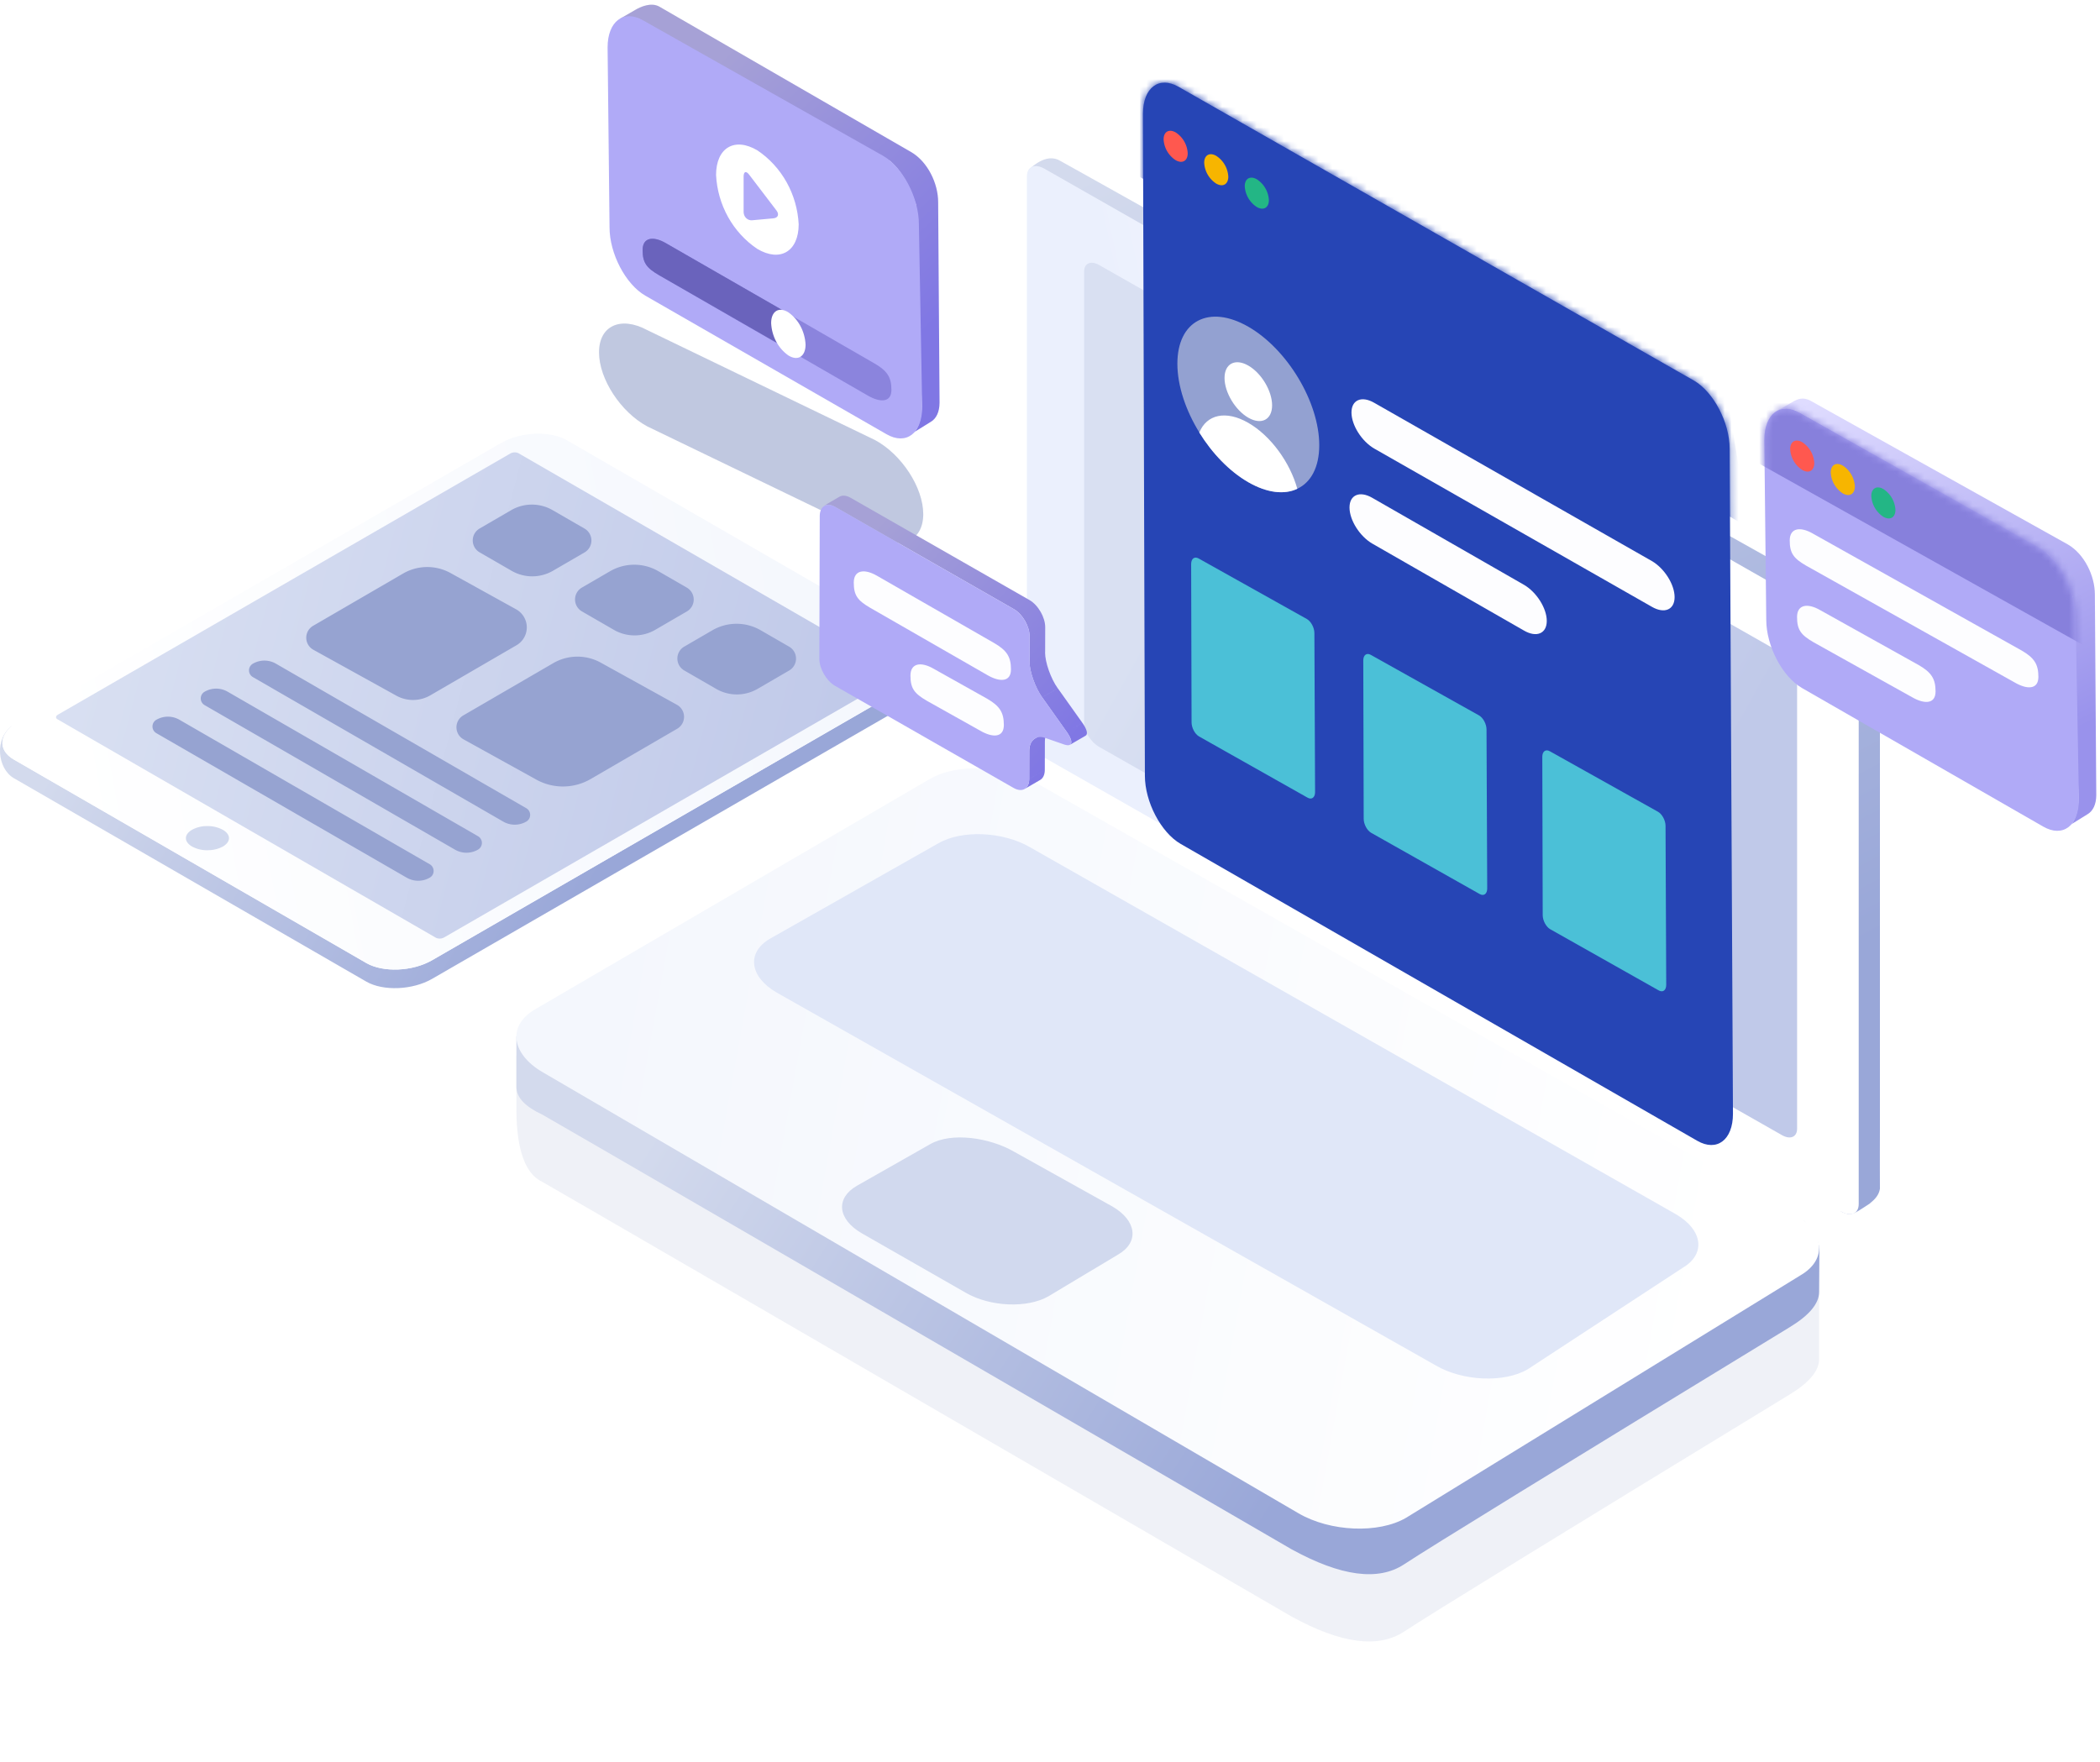 <svg xmlns="http://www.w3.org/2000/svg" xmlns:xlink="http://www.w3.org/1999/xlink" width="305" height="256" viewBox="0 0 305 256">
    <defs>
        <linearGradient id="a" x1="4.648%" x2="65.983%" y1="42.782%" y2="55.395%">
            <stop offset="0%" stop-color="#D3DAED"/>
            <stop offset="100%" stop-color="#99A7D8"/>
        </linearGradient>
        <linearGradient id="b" x1="5.291%" x2="96.119%" y1="54.323%" y2="44.84%">
            <stop offset="0%" stop-color="#FFF"/>
            <stop offset="100%" stop-color="#F4F7FD"/>
        </linearGradient>
        <linearGradient id="c" x1="0%" x2="95.848%" y1="42.918%" y2="57.319%">
            <stop offset="0%" stop-color="#D9E0F2"/>
            <stop offset="100%" stop-color="#C0C9E9"/>
        </linearGradient>
        <linearGradient id="d" x1="20.535%" x2="60.384%" y1="-4.095%" y2="90.434%">
            <stop offset="0%" stop-color="#D3DAED"/>
            <stop offset="100%" stop-color="#99A7D8"/>
        </linearGradient>
        <linearGradient id="e" x1="21.317%" x2="72.057%" y1="54.821%" y2="41.241%">
            <stop offset="0%" stop-color="#EBF0FD"/>
            <stop offset="100%" stop-color="#FFF"/>
        </linearGradient>
        <linearGradient id="f" x1="16.79%" x2="80.452%" y1="28.755%" y2="71.955%">
            <stop offset="0%" stop-color="#D9E0F2"/>
            <stop offset="100%" stop-color="#C0C9E9"/>
        </linearGradient>
        <filter id="g" width="125.4%" height="156.4%" x="-12.7%" y="-28.2%" filterUnits="objectBoundingBox">
            <feGaussianBlur in="SourceGraphic" stdDeviation="8"/>
        </filter>
        <linearGradient id="h" x1="4.648%" x2="65.983%" y1="40.781%" y2="56.891%">
            <stop offset="0%" stop-color="#D3DAED"/>
            <stop offset="100%" stop-color="#99A7D8"/>
        </linearGradient>
        <linearGradient id="j" x1="5.291%" x2="96.119%" y1="54.42%" y2="44.724%">
            <stop offset="0%" stop-color="#FFF"/>
            <stop offset="100%" stop-color="#F4F7FD"/>
        </linearGradient>
        <path id="i" d="M2.688 162.247c-3.985-2.325-3.48-6.426 1.121-9.112L113.562 90.82c4.601-2.685 11.627-2.98 15.612-.654l57.34 33.47c3.985 2.326 3.481 6.426-1.12 9.112l-109.79 64.084c-4.602 2.685-11.627 2.98-15.613.653L2.688 162.247z"/>
        <path id="k" d="M36.814 161.181c-3.406-1.99-2.974-5.497.959-7.795l93.809-53.31c3.932-2.297 9.937-2.55 13.343-.56l24.444 13.855c3.405 1.99 2.974 5.497-.959 7.795l-95.759 54.185c-3.933 2.297-9.936 2.55-13.343.56l-22.494-14.73z"/>
        <path id="l" d="M49.373 159.225c-3.072-1.78-2.683-4.917.864-6.972l14.282-7.96c3.546-2.054 9.108-2.861 12.18-1.082l10.659 6.054c3.07 1.779 2.816 4.83-.73 6.885l-15.106 8.641c-3.547 2.055-8.961 2.28-12.034.5l-10.115-6.066z"/>
        <path id="n" d="M5.471 110.585C2.618 108.94.282 104.48.282 100.678L0 4.537C0 .735 2.336-1.03 5.189.617l74.833 42.665c2.854 1.646 5.19 6.105 5.19 9.907l.48 96.604c0 3.802-2.337 5.566-5.191 3.92l-75.03-43.128z"/>
        <linearGradient id="p" x1="24.485%" x2="58.992%" y1="-4.095%" y2="90.434%">
            <stop offset="0%" stop-color="#DFDCFF"/>
            <stop offset="100%" stop-color="#9992EC"/>
        </linearGradient>
        <path id="q" d="M5.717 42.944C2.864 41.297.528 36.839.528 33.037L.246 6.895c0-3.802 2.336-5.566 5.189-3.92L40.268 22.64c2.854 1.647 5.19 6.105 5.19 9.907l.48 26.604c0 3.802-2.337 5.567-5.191 3.92L5.717 42.944z"/>
        <linearGradient id="s" x1="23.615%" x2="74.849%" y1="18.496%" y2="91.285%">
            <stop offset="0%" stop-color="#A6A1D6"/>
            <stop offset="100%" stop-color="#8077E4"/>
        </linearGradient>
        <path id="t" d="M5.717 42.944C2.864 41.297.528 36.839.528 33.037L.246 6.895c0-3.802 2.336-5.566 5.189-3.92L40.268 22.64c2.854 1.647 5.19 6.105 5.19 9.907l.48 26.604c0 3.802-2.337 5.567-5.191 3.92L5.717 42.944z"/>
        <filter id="u" width="201.6%" height="250.1%" x="-50.8%" y="-75.1%" filterUnits="objectBoundingBox">
            <feGaussianBlur in="SourceGraphic" stdDeviation="7.973"/>
        </filter>
        <linearGradient id="v" x1="12.035%" x2="85.754%" y1="18.496%" y2="91.285%">
            <stop offset="0%" stop-color="#A6A1D6"/>
            <stop offset="100%" stop-color="#8077E4"/>
        </linearGradient>
    </defs>
    <g fill="none" fill-rule="evenodd">
        <path fill="url(#a)" fill-rule="nonzero" d="M134.247 31.026c1.625 1.457 1.1 3.556-1.41 5.003L62.748 76.492c-2.83 1.635-7.11 1.81-9.56.396L2.005 47.333c-2.169-1.253-2.186-3.342-.187-4.93-2.7 1.846-2.186 6.261.187 7.634L53.196 79.59c2.45 1.416 6.73 1.236 9.56-.396l70.08-40.462c2.798-1.615 3.758-6.233 1.411-7.707" transform="translate(0 63)"/>
        <path fill="url(#b)" d="M53.196 76.888L2.006 47.333c-2.451-1.416-2.153-3.886.684-5.52l70.083-40.46c2.83-1.635 7.11-1.813 9.56-.399l51.19 29.557c2.451 1.414 2.145 3.886-.684 5.518l-70.09 40.463c-2.83 1.635-7.11 1.812-9.56.396" transform="translate(0 63)"/>
        <path fill="url(#c)" fill-rule="nonzero" d="M8.427 40.807L74.118 2.88c.361-.202.797-.22 1.174-.048l54.98 31.745c.3.172.262.486-.086.678L64.498 73.179a1.31 1.31 0 0 1-1.176.05L8.342 41.483c-.299-.172-.262-.486.085-.675" transform="translate(0 63)"/>
        <path fill="#96A3D1" fill-rule="nonzero" d="M104.02 100.073l-4.64-2.679a2 2 0 0 1-.006-3.461l4.085-2.373a7 7 0 0 1 7.016-.01l4.14 2.389a2 2 0 0 1 .004 3.461l-4.585 2.665a6 6 0 0 1-6.014.008zm-14.86-8.577l-4.641-2.68a2 2 0 0 1-.005-3.462l4.085-2.373a7 7 0 0 1 7.016-.01l4.14 2.39a2 2 0 0 1 .005 3.46l-4.585 2.666a6 6 0 0 1-6.016.009zm-4.263-14.712a2 2 0 0 1 .005 3.461l-4.585 2.664a6 6 0 0 1-6.014.009l-4.644-2.681a2 2 0 0 1-.004-3.461l4.585-2.665a6 6 0 0 1 6.014-.008l4.643 2.68zm-25.83 50.711l-36.36-20.993a1.123 1.123 0 0 1-.002-1.943 3.346 3.346 0 0 1 3.354-.005l36.36 20.993a1.123 1.123 0 0 1 .003 1.943 3.346 3.346 0 0 1-3.355.005zm-1.5-26.437l-12.055-6.67a2 2 0 0 1-.037-3.48l13.062-7.59a7 7 0 0 1 6.906-.073l9.52 5.267a3 3 0 0 1 .055 5.219L62.5 101.006a5 5 0 0 1-4.933.052zm8.51 22.364l-36.36-20.993a1.123 1.123 0 0 1-.004-1.943 3.343 3.343 0 0 1 3.353-.005l36.363 20.993a1.123 1.123 0 0 1 .002 1.943 3.346 3.346 0 0 1-3.354.005zm7.01-4.073L36.726 98.356a1.123 1.123 0 0 1-.003-1.943 3.346 3.346 0 0 1 3.354-.005l36.361 20.996a1.122 1.122 0 0 1 .003 1.941 3.344 3.344 0 0 1-3.352.004zm4.805-6.1l-10.567-5.846a2 2 0 0 1-.037-3.479l13.062-7.59a7 7 0 0 1 6.906-.073l11.063 6.12a2 2 0 0 1 .036 3.48l-12.57 7.305a8 8 0 0 1-7.893.084z"/>
        <path fill="#D1D9EE" fill-rule="nonzero" d="M30.153 123.51a4.586 4.586 0 0 1-2.257-.538c-.578-.336-.896-.77-.896-1.215 0-.444.313-.88.882-1.214a4.532 4.532 0 0 1 2.22-.542 4.595 4.595 0 0 1 2.259.54c.578.332.896.77.896 1.214 0 .444-.314.879-.882 1.214a4.542 4.542 0 0 1-2.232.532"/>
        <g>
            <g transform="translate(75 23)">
                <path fill="url(#d)" fill-rule="nonzero" d="M74.416 1.648c1.67-1.545 3.137-2.004 4.4-1.376 1.538.835 40.25 22.534 116.14 65.096 2.053.996 3.08 3.29 3.08 6.883v69.217a977.876 977.876 0 0 0 0 8.19c-.166 1.235-1.22 1.915-1.49 2.188-2.604 1.704-2.686 1.796-4.147 1.153-.853-7.028-2.812-13.575-5.878-19.64l-46.902-67.497-33.536-22.796-22.348-22.36-9.32-19.058z"/>
                <path fill="url(#e)" d="M76.704 1.512l115.695 65.93c1.412.804 2.556 2.6 2.556 4.01v80.45c0 1.41-1.144 1.901-2.556 1.097L76.704 87.069c-1.412-.805-2.557-2.6-2.557-4.011V2.608c0-1.41 1.145-1.901 2.557-1.096z"/>
                <path fill="url(#f)" fill-rule="nonzero" d="M84.648 15.502l99.167 56.4c1.21.688 2.192 2.225 2.192 3.431v65.627c0 1.207-.981 1.627-2.192.939l-99.167-56.4c-1.21-.688-2.191-2.224-2.191-3.43V16.44c0-1.207.98-1.627 2.191-.939z"/>
                <path fill="#8292C2" fill-opacity=".5" fill-rule="nonzero" d="M0 130.359v8.007c.052 5.743 1.314 9.186 3.786 10.33 2.355 1.33 38.622 22.374 108.802 63.131 7.147 3.93 12.595 4.657 16.342 2.183 3.748-2.475 22.421-13.96 56.021-34.456 2.835-1.727 4.252-3.431 4.252-5.114v-14.677c.215-1.315-.46-2.838-2.025-4.571-1.564-1.733-29.21-.085-82.937 4.946L12.712 138.96 0 130.359z" filter="url(#g)" opacity=".5"/>
                <path fill="url(#h)" fill-rule="nonzero" d="M0 127.546v7.435c.052 1.487 1.314 2.802 3.786 3.945 2.355 1.33 38.622 22.374 108.802 63.132 7.147 3.93 12.595 4.657 16.342 2.182 3.748-2.475 22.421-13.96 56.021-34.456 2.835-1.726 4.252-3.43 4.252-5.114 0-1.683.013-3.602.039-5.757.096-1.295-.598-2.78-2.083-4.452-1.485-1.673-29.124-3.038-82.918-4.093l-91.529-17.346L0 127.546z"/>
                <use fill="url(#j)" transform="matrix(-1 0 0 1 189.203 0)" xlink:href="#i"/>
                <use fill="#E0E7F8" fill-rule="nonzero" transform="matrix(-1 0 0 1 206.183 0)" xlink:href="#k"/>
                <mask id="m" fill="#fff">
                    <use xlink:href="#l"/>
                </mask>
                <use fill="#D1D9EE" fill-rule="nonzero" transform="matrix(-1 0 0 1 136.788 0)" xlink:href="#l"/>
                <path fill="#B7C2E5" d="M134.551 41.884c1.236 1.13 2.237.95 2.237-.403s-1.001-3.366-2.237-4.497c-1.235-1.13-2.237-.95-2.237.403s1.002 3.366 2.237 4.497z" mask="url(#m)"/>
                <g fill="#FFF" mask="url(#m)">
                    <path d="M124.341 77.458c-2.567-1.512-4.649-5-4.649-7.789 0-2.79 2.082-3.825 4.649-2.313s4.649 5 4.649 7.789c0 2.79-2.082 3.825-4.649 2.313zm0-11.145c-1.284-.756-2.324-2.5-2.324-3.894 0-1.395 1.04-1.913 2.324-1.157 1.284.756 2.324 2.5 2.324 3.894 0 1.395-1.04 1.913-2.324 1.157z"/>
                </g>
            </g>
        </g>
        <g>
            <g transform="translate(166 12)">
                <mask id="o" fill="#fff">
                    <use xlink:href="#n"/>
                </mask>
                <use fill="#2645B5" opacity=".746" xlink:href="#n"/>
                <path fill="#2645B5" d="M-2.158 12.72c-2.853-1.647-.894 2.047-.894-1.755l-.006-13.107c0-3.802 3.171-4.092 6.024-2.446l77.056 42.429c2.854 1.646 5.19 6.105 5.19 9.907l1.48 9.045c0 3.802 2.642 8.62-.213 6.973L-2.158 12.72z" mask="url(#o)"/>
            </g>
            <path fill="#23B685" fill-rule="nonzero" d="M182.534 30.07c.971.56 1.753.11 1.756-1a3.845 3.845 0 0 0-1.747-3.024c-.971-.559-1.753-.11-1.756 1a3.845 3.845 0 0 0 1.747 3.025"/>
            <path fill="#FF584F" fill-rule="nonzero" d="M170.746 23.265c.972.558 1.754.11 1.756-1a3.845 3.845 0 0 0-1.743-3.025c-.972-.558-1.754-.11-1.759 1a3.85 3.85 0 0 0 1.746 3.025"/>
            <path fill="#F7B500" fill-rule="nonzero" d="M176.639 26.668c.971.558 1.753.109 1.758-1.001a3.85 3.85 0 0 0-1.746-3.024c-.972-.559-1.754-.11-1.756 1a3.842 3.842 0 0 0 1.744 3.025"/>
            <path fill="#FDFDFF" d="M199.598 58.517l40.307 22.979c1.829 1.061 3.311 3.41 3.311 5.246 0 1.835-1.482 2.463-3.311 1.4l-40.307-22.978c-1.83-1.062-3.312-3.41-3.312-5.246 0-1.836 1.483-2.463 3.312-1.401zM199.311 72.32l22.028 12.632c1.829 1.062 3.311 3.41 3.311 5.246 0 1.836-1.482 2.463-3.31 1.401L199.31 78.967C197.483 77.905 196 75.556 196 73.72c0-1.835 1.483-2.462 3.311-1.4z"/>
            <g>
                <path fill="#93A1D1" d="M181.302 47.46C175.615 44.191 171 46.595 171 52.828c0 3.214 1.219 6.809 3.19 9.996v.015c1.847 2.988 4.354 5.622 7.112 7.207 2.757 1.587 5.268 1.838 7.114.956 1.97-.919 3.189-3.113 3.189-6.329 0-6.231-4.617-13.944-10.303-17.213"/>
                <path fill="#FFF" d="M181.302 60.676c1.914 1.1 3.455.286 3.455-1.797 0-2.084-1.541-4.672-3.455-5.772-1.9-1.093-3.453-.283-3.453 1.8s1.554 4.677 3.453 5.77M181.302 61.426c-3.278-1.887-6.064-1.2-7.111 1.399v.013c1.846 2.988 4.353 5.622 7.11 7.209 2.758 1.585 5.269 1.836 7.115.955-1.047-3.8-3.834-7.69-7.114-9.576"/>
            </g>
            <path fill="#58E9E2" d="M174.15 106.982c-.6-.34-1.09-1.259-1.09-2.042L173 81.935c0-.784.49-1.147 1.09-.808l15.72 8.796c.599.34 1.09 1.258 1.09 2.042l.1 23.1c0 .784-.49 1.147-1.09.808l-15.76-8.891zM199.15 120.982c-.6-.34-1.09-1.259-1.09-2.042L198 95.935c0-.784.49-1.147 1.09-.808l15.72 8.796c.599.34 1.09 1.258 1.09 2.042l.1 23.1c0 .784-.49 1.147-1.09.808l-15.76-8.891zM225.15 134.982c-.6-.34-1.09-1.259-1.09-2.042l-.06-23.005c0-.784.49-1.147 1.09-.808l15.72 8.796c.599.34 1.09 1.258 1.09 2.042l.1 23.1c0 .784-.49 1.147-1.09.808l-15.76-8.891z" opacity=".746"/>
        </g>
        <g transform="translate(256 57)">
            <path fill="url(#p)" fill-rule="nonzero" d="M4.803 2.59l-.005.003c-1.564-.374-2.018-.301-2.807.158l2.271-1.314c.788-.459 1.6-.858 2.8-.166l37.264 20.815c2.385 1.377 3.937 4.543 3.93 7.283l.203 29.134c-.005 1.36-.491 2.322-1.27 2.774l-2.532 1.571c.78-.454 1.223-2.502 1.228-3.864l-.851-29.279c-1.079-3.064-2.195-4.939-3.722-6.294L4.803 2.59z"/>
            <mask id="r" fill="#fff">
                <use xlink:href="#q"/>
            </mask>
            <use fill="#B0AAF7" xlink:href="#q"/>
            <path fill="#8780DC" d="M-2.45 9.26c-2.853-1.647-.894 2.047-.894-1.755l-.006-5.107c0-3.801 3.171-4.092 6.024-2.446l40.046 19.3c2.854 1.647 5.19 6.105 5.19 9.907l1.48 1.045c0 3.802 2.642 9.62-.212 7.973L-2.45 9.26z" mask="url(#r)"/>
            <path fill="#FDFDFF" d="M7.311 20.517l30.307 16.979c1.83 1.061 2.435 1.992 2.435 3.827 0 1.836-1.606 1.882-3.435.82L6.311 25.163c-1.828-1.061-2.374-1.818-2.374-3.654 0-1.835 1.546-2.054 3.374-.992zM8.375 31.638l14.307 7.98c1.829 1.06 2.435 1.991 2.435 3.827 0 1.835-1.606 1.881-3.435.82l-14.307-7.98C5.546 35.223 5 34.466 5 32.631c0-1.836 1.546-2.055 3.375-.993z"/>
            <path fill="#23B685" fill-rule="nonzero" d="M17.534 18.07c.971.56 1.753.11 1.756-1a3.845 3.845 0 0 0-1.747-3.024c-.971-.559-1.753-.11-1.756 1a3.845 3.845 0 0 0 1.747 3.025"/>
            <path fill="#FF584F" fill-rule="nonzero" d="M5.746 11.265c.972.558 1.754.11 1.756-1A3.845 3.845 0 0 0 5.76 7.24c-.972-.558-1.754-.11-1.759 1a3.85 3.85 0 0 0 1.746 3.025"/>
            <path fill="#F7B500" fill-rule="nonzero" d="M11.639 14.668c.971.558 1.753.109 1.758-1.001a3.85 3.85 0 0 0-1.746-3.024c-.972-.559-1.754-.11-1.756 1a3.842 3.842 0 0 0 1.744 3.025"/>
        </g>
        <g>
            <g transform="translate(88)">
                <path fill="url(#s)" fill-rule="nonzero" d="M4.7 2.67l-.355.006c-1.564-.373-1.688-.145-2.354.075l2.271-1.314C5.05.978 6.578.279 7.778.97l36.548 21.115c2.385 1.377 3.937 4.543 3.93 7.283l.203 29.134c-.005 1.36-.491 2.322-1.27 2.774l-2.532 1.571c.78-.454 1.223-2.502 1.228-3.864l-.851-29.279c-1.079-3.064-2.195-4.939-3.722-6.294L4.7 2.67z"/>
                <use fill="#B0AAF7" xlink:href="#t"/>
                <path fill="#8B84DD" d="M8.707 35.321L39.033 52.81c1.83 1.062 2.435 1.992 2.435 3.828 0 1.835-1.606 1.881-3.435.82L7.707 39.967c-1.829-1.062-2.375-1.819-2.375-3.654 0-1.836 1.546-2.055 3.375-.993z"/>
                <path fill="#6A63BC" d="M8.707 35.321l16.538 9.498c1.83 1.062 2.435 1.992 2.435 3.828 0 1.836-1.606 1.881-3.435.82L7.707 39.968c-1.829-1.062-2.375-1.819-2.375-3.654 0-1.836 1.546-2.055 3.375-.993z"/>
                <path fill="#FFF" fill-rule="nonzero" d="M26.49 51.627c1.387.868 2.503.17 2.51-1.555-.093-1.91-1.02-3.656-2.493-4.699-1.387-.868-2.504-.17-2.507 1.555.09 1.91 1.016 3.657 2.49 4.699M21.975 36.147c3.329 1.984 6.008.388 6.025-3.554-.223-4.366-2.447-8.357-5.983-10.74-3.33-1.984-6.009-.388-6.017 3.554.217 4.365 2.439 8.359 5.975 10.74"/>
                <path fill="#B0AAF7" fill-rule="nonzero" d="M24.31 31.717c.688-.06.899-.571.462-1.143l-3.98-5.22c-.436-.57-.792-.437-.792.296v5.12c-.005.346.13.678.37.912.24.234.564.347.89.312l3.05-.277z"/>
            </g>
            <path fill="#8292C2" fill-opacity=".5" d="M7.007 47.951l33.077 15.972c3.87 2.08 7.008 6.897 7.008 10.76 0 3.863-3.138 5.308-7.008 3.228L7.007 61.94C3.137 59.86 0 55.042 0 51.18c0-3.863 3.137-5.308 7.007-3.228z" filter="url(#u)" transform="translate(87)"/>
        </g>
        <g>
            <path fill="url(#v)" fill-rule="nonzero" d="M4.544.311L30.53 15.172c1.254.729 2.279 2.5 2.274 3.945l-2.266 1.316c.002-1.445-1.02-3.218-2.276-3.942L2.276 1.627c-.632-.364-1.205-.395-1.62-.155L2.922.156c.415-.243.99-.21 1.622.155zm25.981 23.767l.013-3.645 2.266-1.316-.01 3.648-.01.006c.002 1.443.827 3.79 1.844 5.218l-2.269 1.317c-1.008-1.428-1.843-3.78-1.843-5.222l.01-.006zm-.036 12.944c.002-.83.34-1.457.86-1.758l2.266-1.319c-.52.304-.855.93-.858 1.759l-.012 4.131-2.266 1.319.01-4.132zm1.588 4.275l-2.266 1.317c.408-.243.666-.744.668-1.458l2.266-1.319c-.002.715-.257 1.22-.668 1.46zm2.56-13.308L38.201 33l-2.269 1.32-3.563-5.014 2.268-1.317zm4.032 6.884c-.757.437-1.514.876-2.268 1.316.364-.211.22-.9-.469-1.87l2.269-1.316c.69.966.83 1.659.468 1.87z" transform="translate(119 72)"/>
            <path fill="#B0AAF7" d="M147.262 88.491c1.255.729 2.278 2.497 2.276 3.942l-.013 3.644c0 1.442.826 3.793 1.844 5.222l3.563 5.02c1.018 1.43.843 2.254-.391 1.824l-2.803-.971c-1.231-.425-2.244.403-2.25 1.846v4.129c0 1.442-1.036 2.028-2.29 1.304l-25.922-14.824c-1.256-.728-2.28-2.499-2.276-3.942l.058-20.718c0-1.457 1.035-2.033 2.29-1.309l25.914 14.833z"/>
            <path fill="#FDFDFF" d="M127.375 83.638l17.022 9.777c1.828 1.061 2.434 1.992 2.434 3.827 0 1.836-1.606 1.882-3.434.82l-17.022-9.777c-1.829-1.062-2.375-1.819-2.375-3.654 0-1.836 1.546-2.055 3.375-.993zM135.608 97.148l7.756 4.346c1.828 1.061 2.434 1.992 2.434 3.827 0 1.836-1.606 1.882-3.434.82l-7.756-4.346c-1.828-1.062-2.374-1.819-2.374-3.654 0-1.836 1.546-2.055 3.374-.993z"/>
        </g>
    </g>
</svg>
